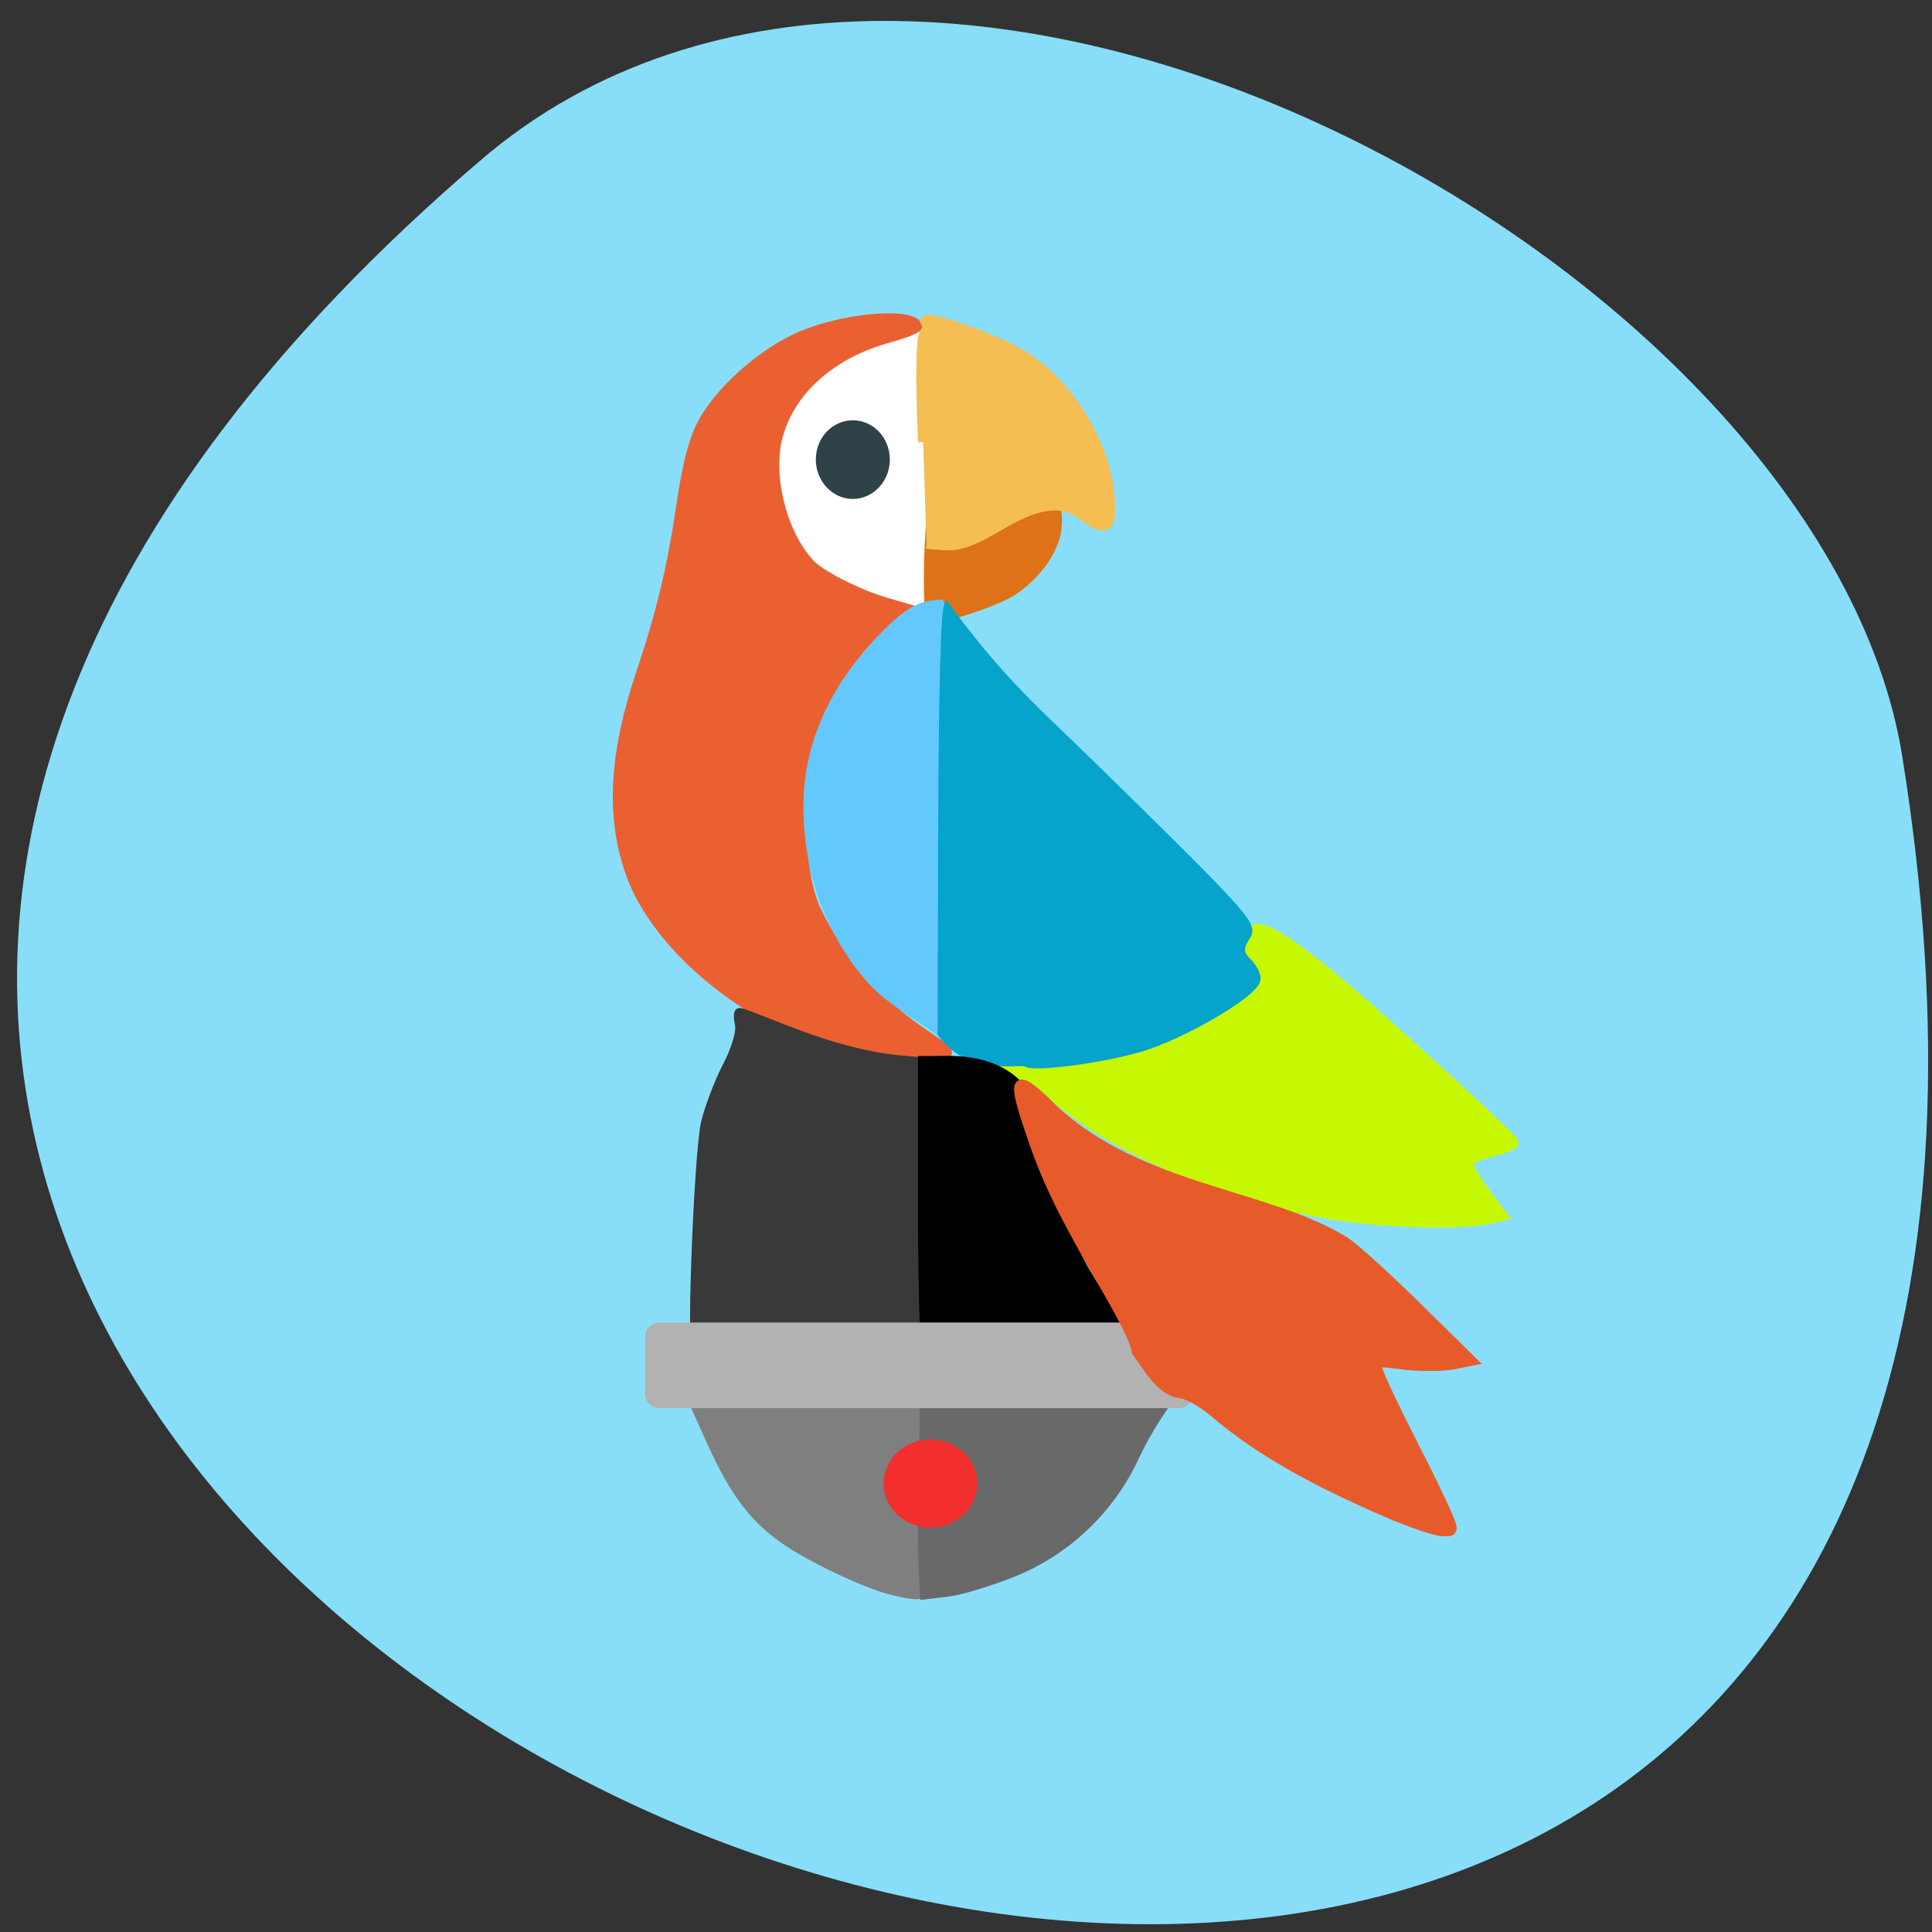 <svg xmlns="http://www.w3.org/2000/svg" viewBox="0 0 16 16"><rect x="0" y="0" width="16" height="16" fill="#333333" stroke="none"/><path d="m 3.984 1.324 c -13.93 11.906 14.715 23.359 11.77 4.941 c -0.645 -4.04 -8.02 -8.152 -11.77 -4.941" fill="#88def8"/><g transform="scale(0.062)"><path d="m 98 70.5 c 0.438 -3.625 4.25 -13.188 6.438 -16.188 c 4.188 -5.625 11.25 -9.75 16.688 -9.75 c 8.25 -0.188 5.563 21.438 5.875 25.5 l -3.688 11.938 c -9.125 -0.563 -25.25 -6 -25.313 -11.5" fill="#fff" stroke="#fff" stroke-width="1.091"/><path d="m 117.63 141 c -13 -1.688 -27.06 -11.25 -32.438 -22.12 c -4.938 -10.625 -1.938 -21.938 0.813 -30 c 2.313 -7 3.688 -12.688 4.75 -19.563 c 1.063 -7.375 1.875 -10.5 3.25 -13 c 2.313 -4.125 7.438 -8.75 12.313 -11.06 c 5.5 -2.625 15 -3.625 16.188 -1.75 c 0.188 0.25 -1.5 0.938 -3.75 1.563 c -7.625 2.063 -13.188 6.938 -14.875 13.13 c -1.438 5.188 0.438 12.938 4.188 17.06 c 1.375 1.563 6.438 4.125 10.25 5.25 l 2.813 0.813 l -4.375 4.563 c -5.063 5.25 -8.25 11 -9.375 16.875 c -1 5.5 -0.313 14.625 1.438 18.5 c 2.938 6.563 8.438 12.875 15 17.188 c 3.063 2.063 3.188 2.25 1.75 2.625 c -1.688 0.438 -4.375 0.438 -7.938 -0.063" fill="#eb6031" stroke="#eb6031" stroke-width="1.385"/><path d="m 123.88 82.19 c 0.063 0.625 0.188 0.625 1.688 0.5 c 2.25 -0.25 8.125 -2.313 9.938 -3.563 c 3.438 -2.25 6 -6.125 6 -9.06 c 0.813 -8.875 -13.12 -3.063 -15.625 -3.25 h -1.625 c -0.438 5.063 -0.75 10.313 -0.375 15.375" fill="#de7218" stroke="#de7218" stroke-width="0.632"/><g stroke-width="1.385"><path d="m 123.31 59.06 c -0.375 -9.188 -0.25 -13.875 0.188 -14.5 c 0.438 -0.438 0.563 -1.063 0.313 -1.313 c -1.813 -1.75 8.06 1.5 12.563 4.125 c 7.125 4.25 12.5 14.06 11.813 21.625 c -0.125 1.625 -1.25 1.563 -3.438 -0.125 c -2.813 -2.188 -6.06 -1.813 -11.375 1.375 c -3.5 2.063 -5.313 2.688 -7.125 2.563 l -2.5 -0.188" fill="#f4be52" stroke="#f4be52"/><path d="m 93.06 179.81 c -0.625 -1.063 0.375 -25.75 1.25 -29.75 c 0.438 -1.875 1.688 -5.25 2.813 -7.438 c 1.25 -2.375 1.938 -4.75 1.75 -5.688 c -0.188 -0.875 -0.188 -1.625 -0.063 -1.625 c 0.188 0 2.938 1.063 6.25 2.375 c 5.75 2.25 11 3.625 15.375 4 l 2.063 0.188 l 0.188 19.313 l 0.188 19.375 h -14.625 c -9.75 0 -14.875 -0.25 -15.12 -0.75" fill="#393939" stroke="#393939"/><path d="m 119 212.31 c -3.188 -0.813 -9.938 -3.938 -13.625 -6.375 c -4.5 -3 -7.125 -6.438 -10.25 -13.313 l -2.188 -4.875 l 4.313 -0.438 c 9.06 -0.563 16.438 -0.5 25.625 -0.563 c -0.5 9.688 -0.188 13.938 0 20.438 c -0.625 5.375 2.625 6.688 -3.875 5.125" fill="#7f7f7f" stroke="#7f7f7f"/></g><path d="m 176.94 162 c -8.875 -1.625 -13.438 -3.063 -20.563 -6.25 c -7.188 -3.25 -11 -5.563 -16 -9.688 l -4.75 -3 l 5.688 -0.188 c 20.313 -4.375 21.13 -10 25.938 -18.375 c 0.813 -1.375 5 0.625 19.438 13.688 c 8.5 7.625 15.438 14.13 15.438 14.438 c 0 0.25 -1.375 0.813 -3 1.188 c -1.688 0.438 -3.063 1.125 -3.063 1.563 c 0 0.5 1 2.25 2.25 3.938 l 2.313 3.063 l -2.125 0.438 c -4.063 0.813 -15 0.438 -21.563 -0.813" fill="#c7f803" stroke="#c7f803" stroke-width="1.44"/><path d="m 137.06 141.69 c -4.125 0.063 -8.625 0.625 -12.06 -5.063 l 0.188 -27.563 c 0.125 -21.375 0.375 -27.688 1.063 -27.938 c 7.75 10.563 12.625 14.438 20.5 22.19 c 18.75 18.375 20.438 20.25 19.688 21.5 c -1.188 1.75 -1.125 2.625 0.188 3.875 c 0.563 0.625 1.063 1.5 1.063 2 c 0 1.75 -10.06 7.625 -15.688 9.188 c -5.688 1.625 -14.938 2.688 -14.938 1.813" fill="#05a4cc" stroke="#06a3ca" stroke-width="1.407"/><g stroke-width="1.385"><path d="m 123.81 180.31 c -0.25 -0.25 -0.5 -9 -0.5 -19.5 v -19.06 h 1.688 c 18.313 -0.875 12.813 15.688 19.813 28 c 5.75 9.438 5.938 9.875 4.938 10.5 c -1.063 0.625 -25.313 0.75 -25.938 0.063" stroke="#000"/><path d="m 123.56 186.75 h 17.75 c 19.438 0.688 16 -4.5 10.125 7.875 c -3.188 6.875 -9 12.438 -16.12 15.313 c -2.938 1.188 -6.813 2.375 -8.563 2.625 l -3.188 0.375 c -0.625 -11.438 0 -17.875 0 -26.19" fill="#696969" stroke="#696969"/></g><path d="m 88.06 177.56 h 69.38 c 0.563 0 1 0.438 1 1 v 7.625 c 0 0.563 -0.438 1 -1 1 h -69.37 c -0.563 0 -1 -0.438 -1 -1 v -7.625 c 0 -0.563 0.438 -1 1 -1" fill="#b2b2b2" stroke="#b2b2b2" stroke-width="1.81"/><path d="m 185.88 202.25 c -10.625 -4.563 -17.75 -8.625 -23.438 -13.438 c -1.875 -1.625 -4 -2.75 -4.938 -2.75 c -2.563 -0.438 -4.313 -3.813 -5.625 -5.5 c -0.188 -1.438 -1.688 -4.438 -5.375 -10.75 c -4.813 -8.375 -6.813 -12.563 -8.875 -18.75 c -2.375 -7 -2 -7.625 1.875 -4 c 11.375 11.813 29.375 12.25 39.875 18.688 c 0.688 0.25 4.813 3.938 9.188 8.188 l 7.938 7.813 l -2.563 0.5 c -1.438 0.25 -4.313 0.25 -6.438 0 c -3.875 -0.5 -3.875 -0.5 -3.375 1.125 c 0.313 0.938 2.188 4.875 4.188 8.813 c 2.063 4 4.188 8.375 4.813 9.813 c 1.063 2.5 1.063 2.563 -0.438 2.5 c -0.875 0 -3.938 -1.063 -6.813 -2.25" fill="#e75b2a" stroke="#e75b2a" stroke-width="1.385"/><path d="m 116.5 131.44 c -5.813 -6.313 -8.875 -14.938 -8.875 -23.563 c -0.063 -8.938 3.938 -16.688 10.313 -23.19 c 2.688 -2.75 4.563 -3.938 6.563 -4.188 c 1.25 -0.188 1.438 -0.125 1.313 0.25 c -0.438 1.063 -0.75 10 -0.813 32.375 l -0.063 24.563 c -2.75 -1.938 -6.125 -3.813 -8.438 -6.25" fill="#63c8fc" stroke="#63c8fc" stroke-width="0.611"/></g><g stroke-width="2" transform="matrix(0.057 0 0 0.056 1.065 0.886)"><path d="m 109.6 52.15 c 0 2.653 -1.982 4.817 -4.375 4.817 c -2.392 0 -4.375 -2.164 -4.375 -4.817 c 0 -2.723 1.982 -4.817 4.375 -4.817 c 2.392 0 4.375 2.094 4.375 4.817" fill="#2f4247" stroke="#2f4247"/><path d="m 122.31 203.57 c 0 3 -2.597 5.515 -5.81 5.515 c -3.213 0 -5.81 -2.513 -5.81 -5.515 c 0 -3.072 2.597 -5.515 5.81 -5.515 c 3.213 0 5.81 2.443 5.81 5.515" fill="#f22e2e" stroke="#f22e2e"/></g></svg>